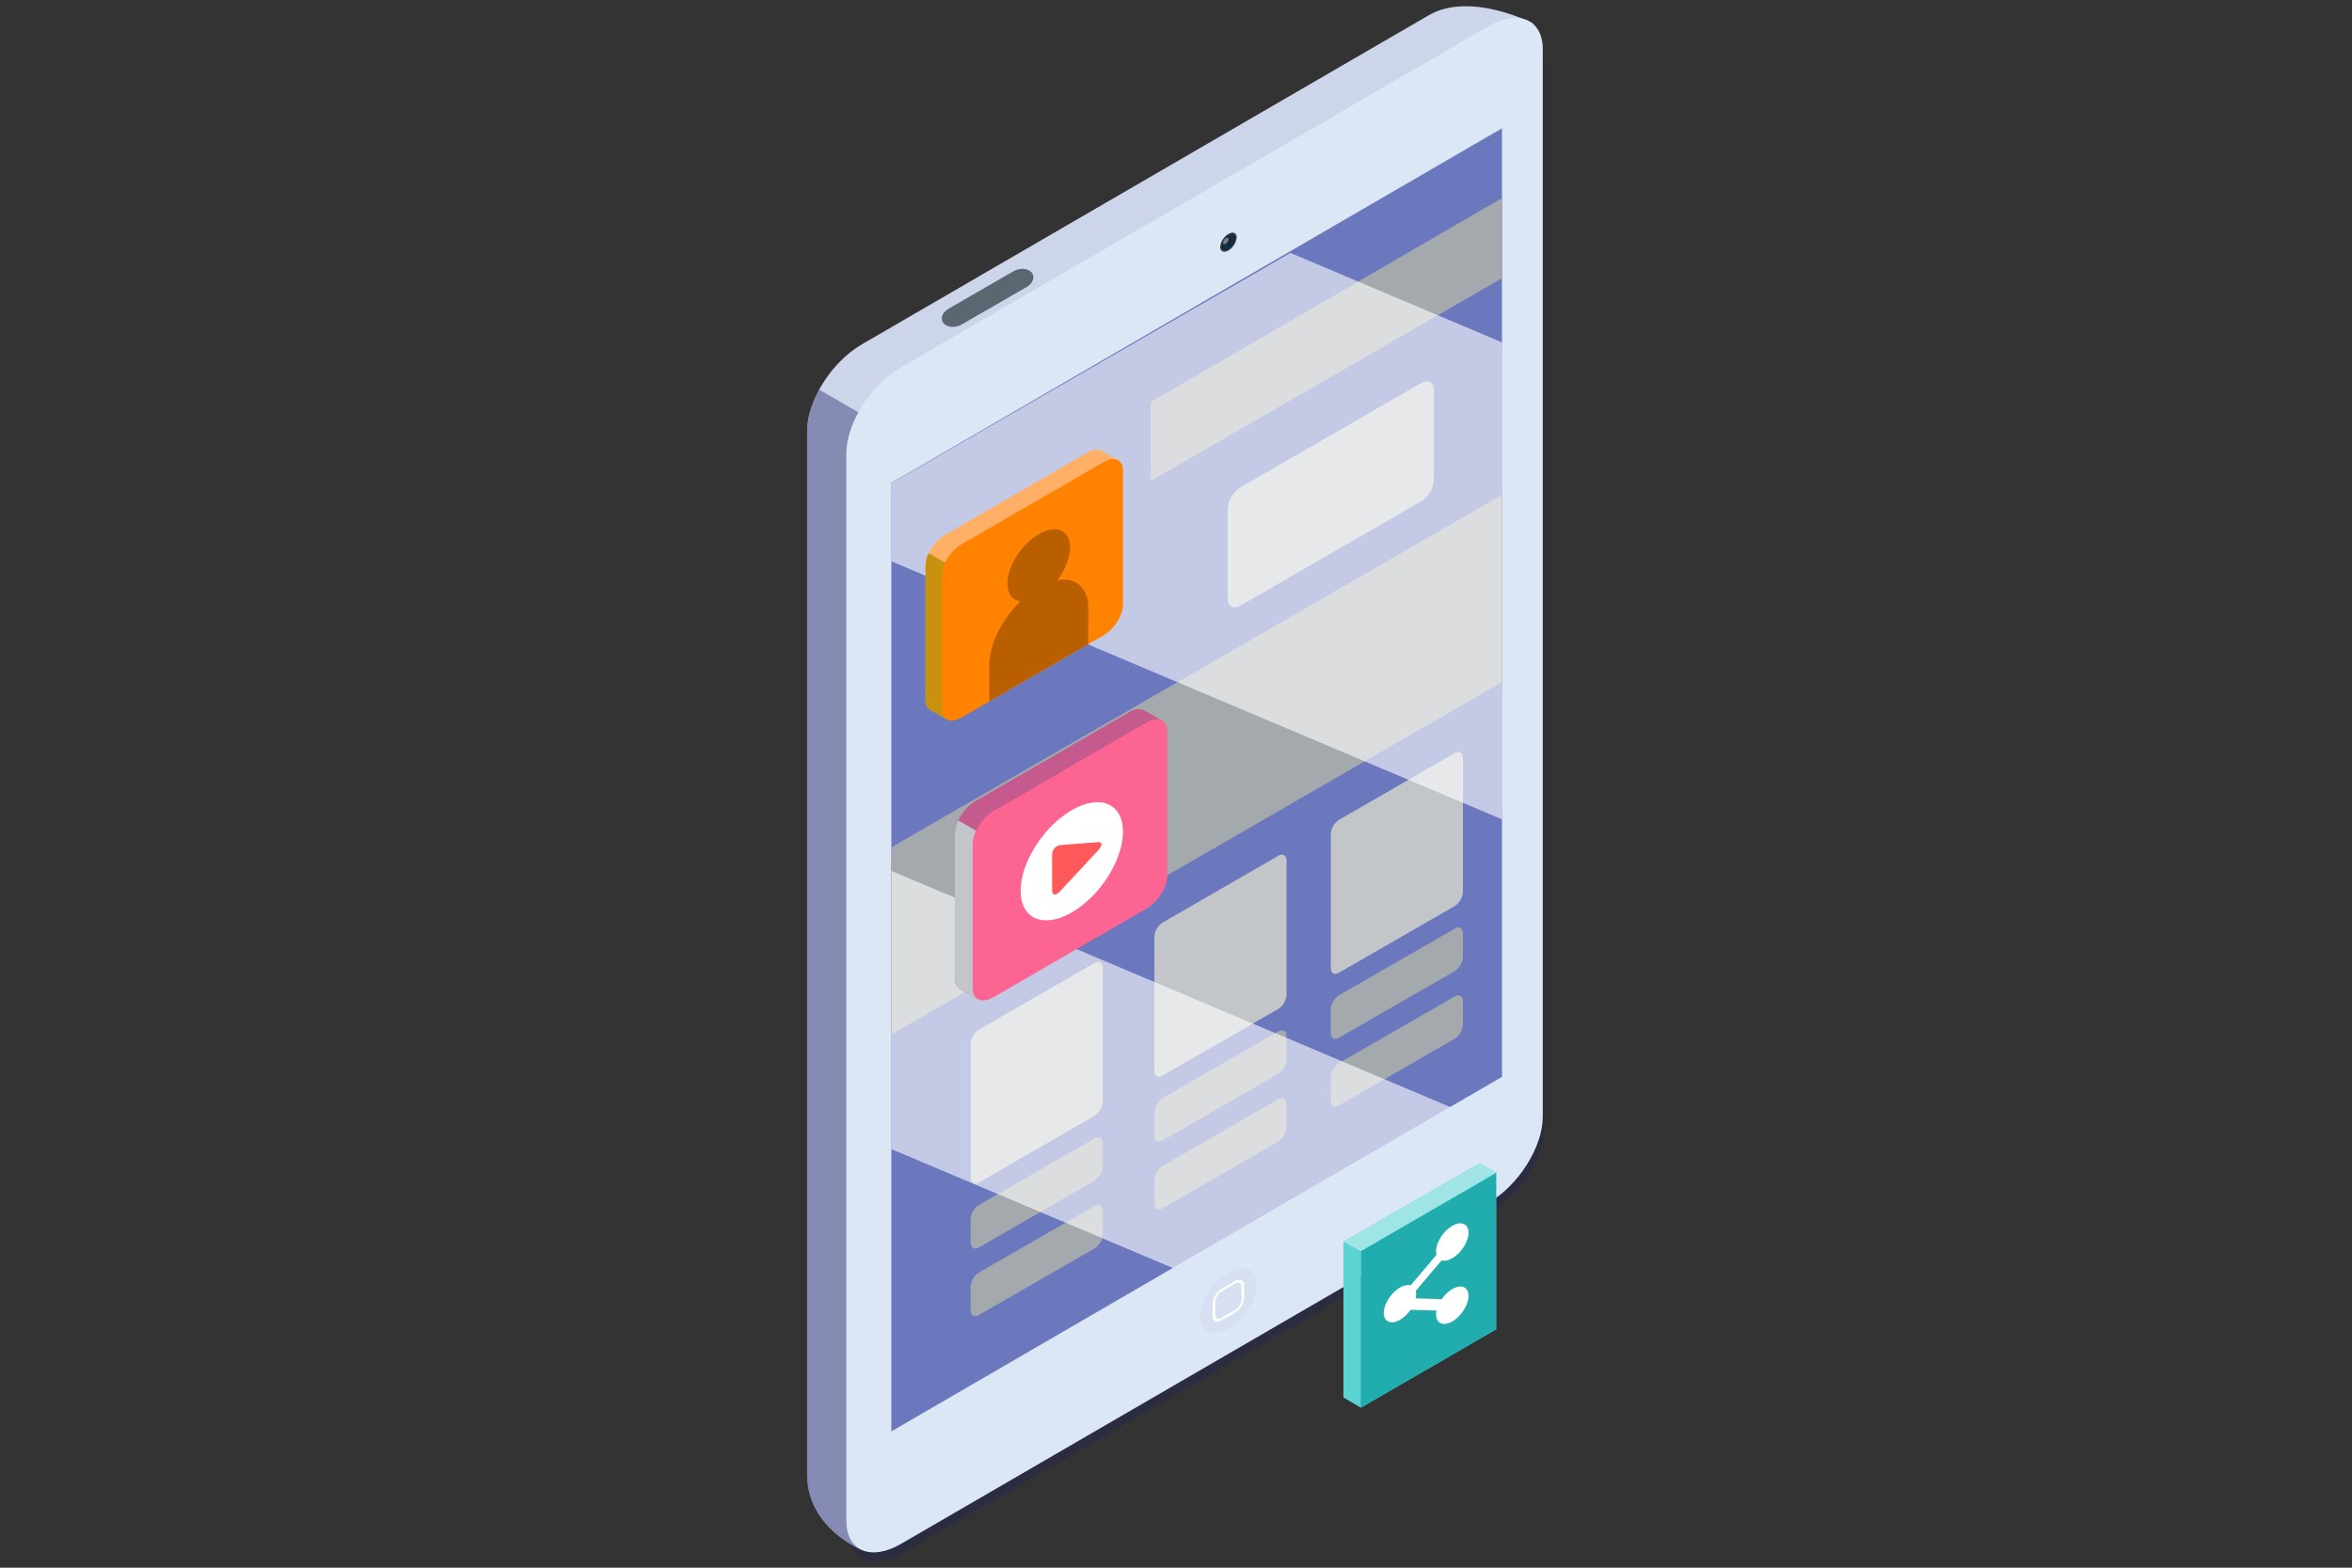 <svg xmlns="http://www.w3.org/2000/svg" viewBox="0 0 600 400"><rect x="0" y="0" width="600" height="400" fill="#333333" stroke="none"/><defs><style>.cls-1{isolation:isolate;}.cls-2{fill:none;}.cls-3,.cls-5{fill:#1b1c63;}.cls-3{opacity:0.3;}.cls-16,.cls-4{fill:#cdd5ea;}.cls-15,.cls-16,.cls-5{opacity:0.4;}.cls-16,.cls-20,.cls-24,.cls-5,.cls-8{mix-blend-mode:multiply;}.cls-6{fill:#dce7f5;}.cls-7{fill:#6b78bd;}.cls-9{fill:#a4a9ad;}.cls-10,.cls-24{fill:#c3c6c8;}.cls-11,.cls-15,.cls-17{fill:#fff;}.cls-11{opacity:0.6;mix-blend-mode:soft-light;}.cls-12{fill:#333e48;}.cls-13{fill:#1e252b;}.cls-14{fill:#003764;}.cls-18{fill:#5c6670;}.cls-19{fill:#ffb066;}.cls-20{fill:#c9920e;}.cls-21{fill:#ff8300;}.cls-22{fill:#ba5f00;}.cls-23{fill:#c45a8d;}.cls-25{fill:#fc6591;}.cls-26{fill:#ff5959;}.cls-27{fill:#5cd2d2;}.cls-28{fill:#21adad;}.cls-29{fill:#9fe5e5;}</style></defs><title>Asset 1mobile-design2</title><g class="cls-1"><g id="Layer_2" data-name="Layer 2"><g id="OBJECTS"><rect class="cls-2" width="600" height="400"/><path class="cls-3" d="M380.19,9l-149.84,87c-7.68,4.44-13.91,14.26-13.91,22V390.38c0,7.68,6.23,10.31,13.91,5.87l149.84-87c7.69-4.44,13.91-14.26,13.91-22V14.92C394.1,7.23,387.88,4.6,380.19,9Z"/><path class="cls-4" d="M205.9,109.89c0-7.68,6.22-17.51,13.91-22L364.6,3.82C375.33-2.25,391.1,6,391.1,6l-7.54,15.44v257.7c0,7.69-6.23,17.51-13.91,21.95l-144.93,84.2-4.95,10.14S205.9,390,205.9,376.24Z"/><path class="cls-5" d="M209,99.42,246,120.83V373l-21.32,12.31-4.95,10.14S205.9,390,205.9,376.24V109.89A22.6,22.6,0,0,1,209,99.42Z"/><path class="cls-6" d="M379.66,6.72l-149.84,87c-7.68,4.43-13.91,14.26-13.91,21.94V388.06c0,7.68,6.23,10.32,13.91,5.88l149.84-87c7.69-4.44,13.91-14.27,13.91-22V12.6C393.57,4.92,387.35,2.29,379.66,6.72Z"/><polygon class="cls-7" points="383.17 274.76 227.39 365.22 227.39 123.2 383.17 32.73 383.17 274.76"/><g class="cls-8"><polygon class="cls-9" points="383.17 126.25 383.17 174.03 227.39 263.97 227.39 216.19 383.17 126.25"/><path class="cls-10" d="M281.32,281.07a4.63,4.63,0,0,1-2.09,3.62l-29.52,17.05c-1.15.66-2.09.12-2.09-1.21V266.32a4.66,4.66,0,0,1,2.09-3.62l29.52-17c1.15-.67,2.09-.12,2.09,1.21Z"/><path class="cls-9" d="M281.32,297.67a4.63,4.63,0,0,1-2.09,3.62l-29.52,17c-1.15.66-2.09.12-2.09-1.21v-6a4.63,4.63,0,0,1,2.09-3.62l29.52-17c1.15-.66,2.09-.12,2.09,1.21Z"/><path class="cls-9" d="M281.32,314.91a4.66,4.66,0,0,1-2.09,3.63l-29.52,17c-1.15.67-2.09.12-2.09-1.21v-6a4.66,4.66,0,0,1,2.09-3.63l29.52-17c1.15-.66,2.09-.12,2.09,1.21Z"/><path class="cls-10" d="M328.19,253.8a4.66,4.66,0,0,1-2.09,3.63l-29.52,17c-1.15.66-2.09.12-2.09-1.21v-34.2a4.63,4.63,0,0,1,2.09-3.62l29.52-17.05c1.15-.66,2.09-.12,2.09,1.21Z"/><path class="cls-9" d="M328.19,270.4A4.66,4.66,0,0,1,326.1,274l-29.52,17c-1.15.67-2.09.12-2.09-1.21v-6a4.66,4.66,0,0,1,2.09-3.63l29.52-17c1.15-.67,2.09-.12,2.09,1.2Z"/><path class="cls-9" d="M328.19,287.65a4.63,4.63,0,0,1-2.09,3.62l-29.52,17.05c-1.15.66-2.09.12-2.09-1.21v-6a4.63,4.63,0,0,1,2.09-3.62l29.52-17.05c1.15-.66,2.09-.12,2.09,1.21Z"/><path class="cls-10" d="M373.2,227.55a4.64,4.64,0,0,1-2.09,3.63l-29.53,17c-1.15.67-2.09.12-2.09-1.2V212.81a4.63,4.63,0,0,1,2.09-3.62l29.53-17.05c1.15-.66,2.09-.12,2.09,1.21Z"/><path class="cls-9" d="M373.2,244.16a4.66,4.66,0,0,1-2.09,3.62l-29.53,17c-1.15.67-2.09.12-2.09-1.2v-6a4.66,4.66,0,0,1,2.09-3.63l29.53-17c1.15-.66,2.09-.12,2.09,1.21Z"/><path class="cls-9" d="M373.2,261.4a4.63,4.63,0,0,1-2.09,3.62l-29.53,17.05c-1.15.66-2.09.12-2.09-1.21v-6a4.63,4.63,0,0,1,2.09-3.62l29.53-17c1.15-.66,2.09-.11,2.09,1.21Z"/><path class="cls-10" d="M365.8,122.26a7.25,7.25,0,0,1-3.26,5.66l-46.1,26.61c-1.79,1-3.27.19-3.27-1.88V130a7.28,7.28,0,0,1,3.27-5.66l46.1-26.61c1.8-1,3.26-.19,3.26,1.89Z"/><polygon class="cls-9" points="293.54 102.58 293.54 122.72 383.17 70.98 383.17 50.53 293.54 102.58"/></g><path class="cls-11" d="M370,282.48,227.41,222.21v71l71.86,30.37ZM227.41,123.28v19.95l155.78,65.84V87.37l-54-22.84Z"/><path class="cls-12" d="M313.38,59.68A4.38,4.38,0,0,0,311.27,63c0,1.17,1,1.57,2.11.9a4.38,4.38,0,0,0,2.11-3.33C315.49,59.41,314.54,59,313.38,59.68Z"/><path class="cls-13" d="M313.38,60.05a3.6,3.6,0,0,0-1.73,2.74c0,1,.77,1.29,1.73.73a3.58,3.58,0,0,0,1.73-2.73C315.11,59.83,314.34,59.5,313.38,60.05Z"/><path class="cls-14" d="M313.38,60.5a2.68,2.68,0,0,0-1.29,2c0,.72.58,1,1.29.55a2.68,2.68,0,0,0,1.29-2C314.67,60.33,314.09,60.09,313.38,60.5Z"/><path class="cls-13" d="M313.38,60.9a1.84,1.84,0,0,0-.89,1.4c0,.49.4.66.89.38a1.87,1.87,0,0,0,.89-1.41C314.27,60.78,313.87,60.61,313.38,60.9Z"/><path class="cls-15" d="M312.68,60.79A1.45,1.45,0,0,0,312,61.9c0,.39.32.52.71.29a1.44,1.44,0,0,0,.7-1.11C313.38,60.69,313.07,60.56,312.68,60.79Z"/><path class="cls-16" d="M313.38,324.7c-4,2.29-7.17,7.35-7.17,11.31s3.21,5.32,7.17,3,7.17-7.35,7.17-11.31S317.34,322.42,313.38,324.7Z"/><path class="cls-17" d="M317.39,327.88v3.35a4.85,4.85,0,0,1-2.33,3.68l-3.36,1.94c-1.28.74-2.33.3-2.33-1v-3.35a4.85,4.85,0,0,1,2.33-3.68l3.36-1.93C316.34,326.15,317.39,326.6,317.39,327.88ZM310,335.49c0,.93.75,1.25,1.68.71l3.36-1.93a3.53,3.53,0,0,0,1.68-2.67v-3.34c0-.94-.76-1.25-1.68-.72l-3.36,1.94a3.48,3.48,0,0,0-1.68,2.66Z"/><path class="cls-18" d="M258.46,69.26c1.64-1,3.75-.83,4.7.26s.38,2.76-1.26,3.71l-16.49,9.52c-1.65,1-3.75.83-4.7-.27s-.38-2.75,1.26-3.7Z"/><path class="cls-19" d="M281.16,115.14l-.09,0L281,115h0a3.87,3.87,0,0,0-3.62.49l-36.31,21c-2.71,1.57-4.93,5.07-4.93,7.78v34.3a2.63,2.63,0,0,0,1.46,2.65l4,2.3,5.37-6.27,30.42-17.61c2.71-1.56,4.93-5.06,4.93-7.78V120.68l2.83-3.3Z"/><path class="cls-20" d="M236.91,141.15a7.55,7.55,0,0,0-.81,3.16v34.3a2.63,2.63,0,0,0,1.46,2.65l4,2.3,5.37-6.27,2.57-1.49V148.41Z"/><path class="cls-21" d="M281.54,117.91l-36.31,21c-2.72,1.56-4.94,5.06-4.94,7.78V181c0,2.72,2.22,3.65,4.94,2.09l36.31-21c2.71-1.57,4.93-5.07,4.93-7.78V120C286.47,117.28,284.25,116.34,281.54,117.91Z"/><path class="cls-22" d="M277.59,164.35l-25.22,14.56v-9.19c0-5.3,3.28-11.73,7.92-16.27-2-.3-3.29-1.9-3.29-4.56,0-4.4,3.57-10,8-12.58s8-1,8,3.37a14.67,14.67,0,0,1-3.29,8.35c4.64-.82,7.92,1.83,7.92,7.14Z"/><path class="cls-23" d="M292.06,181.36l-.09-.05-.12-.07h0a4.17,4.17,0,0,0-3.9.53l-39.06,22.6c-2.92,1.68-5.3,5.45-5.3,8.37v36.89a2.82,2.82,0,0,0,1.57,2.85l4.29,2.48,5.78-6.75L288,229.27c2.92-1.68,5.31-5.45,5.31-8.37V187.32l3-3.55Z"/><path class="cls-24" d="M244.46,209.33a8.16,8.16,0,0,0-.87,3.41v36.89a2.82,2.82,0,0,0,1.57,2.85l4.29,2.48,5.78-6.75,2.76-1.6V217.15Z"/><path class="cls-25" d="M292.46,184.34l-39,22.6c-2.92,1.68-5.31,5.45-5.31,8.37V252.2c0,2.92,2.39,3.92,5.31,2.24l39-22.6c2.92-1.68,5.31-5.45,5.31-8.37V186.58C297.77,183.66,295.38,182.65,292.46,184.34Z"/><path class="cls-17" d="M286.47,212.22c0-7.21-5.85-9.68-13.05-5.51s-13.06,13.37-13.06,20.58,5.85,9.68,13.06,5.52S286.47,219.43,286.47,212.22Z"/><path class="cls-26" d="M280.1,217c1.17-1.26,1.17-2.21,0-2.12l-9.58.74a2.48,2.48,0,0,0-2.12,2.53v9.09c0,1.3,1,1.34,2.12.08Z"/><polyline class="cls-27" points="381.67 299.21 347.14 319.22 347.15 359.18 381.67 339.18 381.67 299.21"/><polyline class="cls-28" points="381.67 299.21 347.14 319.22 347.15 359.18 381.67 339.18 381.67 299.21"/><path class="cls-17" d="M374.62,330.65c0-2.28-1.85-3.07-4.13-1.75s-4.14,4.23-4.14,6.51,1.85,3.07,4.14,1.76S374.62,332.94,374.62,330.65Z"/><path class="cls-17" d="M374.62,314.52c0-2.29-1.85-3.07-4.13-1.76s-4.14,4.23-4.14,6.52,1.85,3.06,4.14,1.75S374.62,316.8,374.62,314.52Z"/><path class="cls-17" d="M361.26,330.27c0-2.28-1.85-3.07-4.13-1.75S353,332.75,353,335s1.86,3.07,4.14,1.76S361.26,332.56,361.26,330.27Z"/><polygon class="cls-17" points="357.98 331.2 356.68 334.11 369.63 334.48 370.94 331.57 357.98 331.2"/><polygon class="cls-17" points="369.63 316.43 356.68 331.71 357.98 333.12 370.94 317.84 369.63 316.43"/><polyline class="cls-27" points="347.15 359.18 342.71 356.58 342.71 316.79 347.14 319.22 347.15 359.18"/><polyline class="cls-27" points="342.71 316.79 377.46 296.81 381.67 299.21 347.14 319.22 342.71 316.79"/><polyline class="cls-29" points="377.46 296.81 342.71 316.79 347.14 319.22 381.67 299.21 377.46 296.81"/></g></g></g></svg>